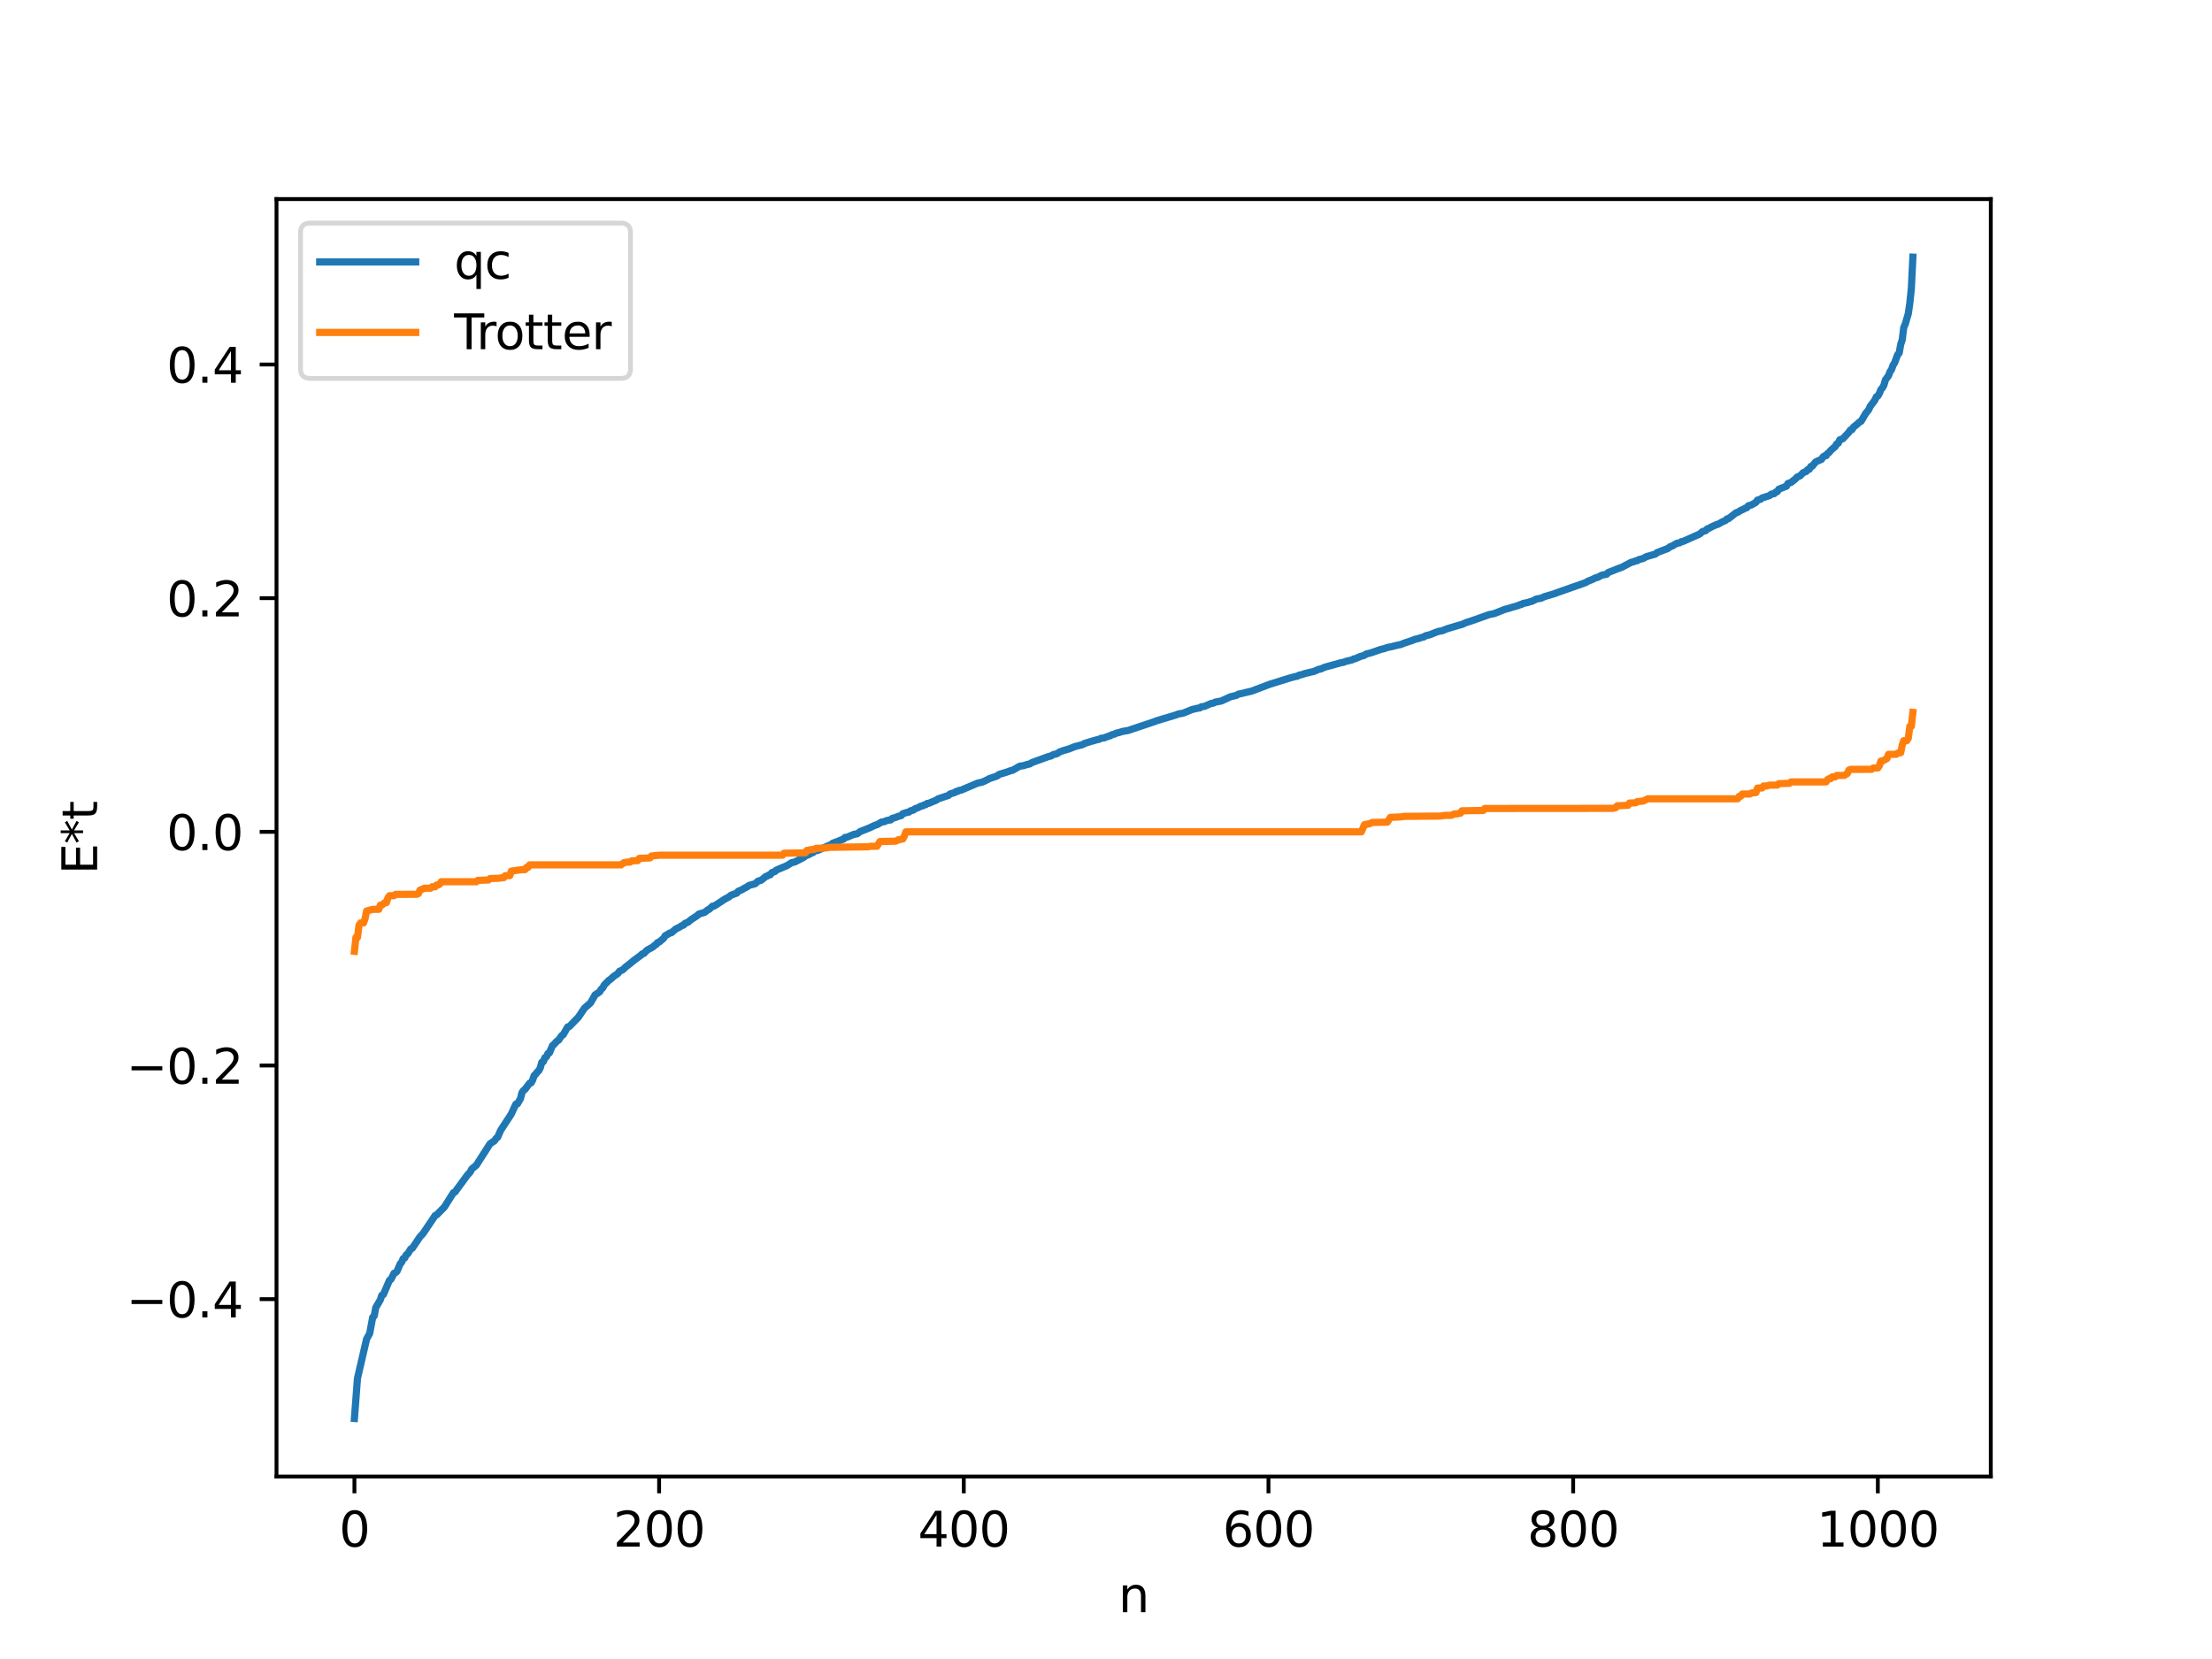 <?xml version="1.0" encoding="utf-8" standalone="no"?>
<!DOCTYPE svg PUBLIC "-//W3C//DTD SVG 1.1//EN"
  "http://www.w3.org/Graphics/SVG/1.1/DTD/svg11.dtd">
<svg xmlns:xlink="http://www.w3.org/1999/xlink" width="460.8pt" height="345.6pt" viewBox="0 0 460.8 345.6" xmlns="http://www.w3.org/2000/svg" version="1.1">
 <defs>
  <style type="text/css">*{stroke-linejoin: round; stroke-linecap: butt}</style>
 </defs>
 <g id="figure_1">
  <g id="patch_1">
   <path d="M 0 345.6 
L 460.8 345.6 
L 460.8 0 
L 0 0 
z
" style="fill: #ffffff"/>
  </g>
  <g id="axes_1">
   <g id="patch_2">
    <path d="M 57.6 307.584 
L 414.72 307.584 
L 414.72 41.472 
L 57.6 41.472 
z
" style="fill: #ffffff"/>
   </g>
   <g id="matplotlib.axis_1">
    <g id="xtick_1">
     <g id="line2d_1">
      <defs>
       <path id="mb0fc9c9d4f" d="M 0 0 
L 0 3.5 
" style="stroke: #000000; stroke-width: 0.8"/>
      </defs>
      <g>
       <use xlink:href="#mb0fc9c9d4f" x="73.833" y="307.584" style="stroke: #000000; stroke-width: 0.8"/>
      </g>
     </g>
     <g id="text_1">
      <!-- 0 -->
      <g transform="translate(70.651 322.182) scale(0.1 -0.1)">
       <defs>
        <path id="DejaVuSans-30" d="M 2034 4250 
Q 1547 4250 1301 3770 
Q 1056 3291 1056 2328 
Q 1056 1369 1301 889 
Q 1547 409 2034 409 
Q 2525 409 2770 889 
Q 3016 1369 3016 2328 
Q 3016 3291 2770 3770 
Q 2525 4250 2034 4250 
z
M 2034 4750 
Q 2819 4750 3233 4129 
Q 3647 3509 3647 2328 
Q 3647 1150 3233 529 
Q 2819 -91 2034 -91 
Q 1250 -91 836 529 
Q 422 1150 422 2328 
Q 422 3509 836 4129 
Q 1250 4750 2034 4750 
z
" transform="scale(0.016)"/>
       </defs>
       <use xlink:href="#DejaVuSans-30"/>
      </g>
     </g>
    </g>
    <g id="xtick_2">
     <g id="line2d_2">
      <g>
       <use xlink:href="#mb0fc9c9d4f" x="137.304" y="307.584" style="stroke: #000000; stroke-width: 0.8"/>
      </g>
     </g>
     <g id="text_2">
      <!-- 200 -->
      <g transform="translate(127.76 322.182) scale(0.1 -0.1)">
       <defs>
        <path id="DejaVuSans-32" d="M 1228 531 
L 3431 531 
L 3431 0 
L 469 0 
L 469 531 
Q 828 903 1448 1529 
Q 2069 2156 2228 2338 
Q 2531 2678 2651 2914 
Q 2772 3150 2772 3378 
Q 2772 3750 2511 3984 
Q 2250 4219 1831 4219 
Q 1534 4219 1204 4116 
Q 875 4013 500 3803 
L 500 4441 
Q 881 4594 1212 4672 
Q 1544 4750 1819 4750 
Q 2544 4750 2975 4387 
Q 3406 4025 3406 3419 
Q 3406 3131 3298 2873 
Q 3191 2616 2906 2266 
Q 2828 2175 2409 1742 
Q 1991 1309 1228 531 
z
" transform="scale(0.016)"/>
       </defs>
       <use xlink:href="#DejaVuSans-32"/>
       <use xlink:href="#DejaVuSans-30" x="63.623"/>
       <use xlink:href="#DejaVuSans-30" x="127.246"/>
      </g>
     </g>
    </g>
    <g id="xtick_3">
     <g id="line2d_3">
      <g>
       <use xlink:href="#mb0fc9c9d4f" x="200.775" y="307.584" style="stroke: #000000; stroke-width: 0.8"/>
      </g>
     </g>
     <g id="text_3">
      <!-- 400 -->
      <g transform="translate(191.231 322.182) scale(0.1 -0.1)">
       <defs>
        <path id="DejaVuSans-34" d="M 2419 4116 
L 825 1625 
L 2419 1625 
L 2419 4116 
z
M 2253 4666 
L 3047 4666 
L 3047 1625 
L 3713 1625 
L 3713 1100 
L 3047 1100 
L 3047 0 
L 2419 0 
L 2419 1100 
L 313 1100 
L 313 1709 
L 2253 4666 
z
" transform="scale(0.016)"/>
       </defs>
       <use xlink:href="#DejaVuSans-34"/>
       <use xlink:href="#DejaVuSans-30" x="63.623"/>
       <use xlink:href="#DejaVuSans-30" x="127.246"/>
      </g>
     </g>
    </g>
    <g id="xtick_4">
     <g id="line2d_4">
      <g>
       <use xlink:href="#mb0fc9c9d4f" x="264.246" y="307.584" style="stroke: #000000; stroke-width: 0.8"/>
      </g>
     </g>
     <g id="text_4">
      <!-- 600 -->
      <g transform="translate(254.702 322.182) scale(0.1 -0.1)">
       <defs>
        <path id="DejaVuSans-36" d="M 2113 2584 
Q 1688 2584 1439 2293 
Q 1191 2003 1191 1497 
Q 1191 994 1439 701 
Q 1688 409 2113 409 
Q 2538 409 2786 701 
Q 3034 994 3034 1497 
Q 3034 2003 2786 2293 
Q 2538 2584 2113 2584 
z
M 3366 4563 
L 3366 3988 
Q 3128 4100 2886 4159 
Q 2644 4219 2406 4219 
Q 1781 4219 1451 3797 
Q 1122 3375 1075 2522 
Q 1259 2794 1537 2939 
Q 1816 3084 2150 3084 
Q 2853 3084 3261 2657 
Q 3669 2231 3669 1497 
Q 3669 778 3244 343 
Q 2819 -91 2113 -91 
Q 1303 -91 875 529 
Q 447 1150 447 2328 
Q 447 3434 972 4092 
Q 1497 4750 2381 4750 
Q 2619 4750 2861 4703 
Q 3103 4656 3366 4563 
z
" transform="scale(0.016)"/>
       </defs>
       <use xlink:href="#DejaVuSans-36"/>
       <use xlink:href="#DejaVuSans-30" x="63.623"/>
       <use xlink:href="#DejaVuSans-30" x="127.246"/>
      </g>
     </g>
    </g>
    <g id="xtick_5">
     <g id="line2d_5">
      <g>
       <use xlink:href="#mb0fc9c9d4f" x="327.717" y="307.584" style="stroke: #000000; stroke-width: 0.8"/>
      </g>
     </g>
     <g id="text_5">
      <!-- 800 -->
      <g transform="translate(318.173 322.182) scale(0.1 -0.1)">
       <defs>
        <path id="DejaVuSans-38" d="M 2034 2216 
Q 1584 2216 1326 1975 
Q 1069 1734 1069 1313 
Q 1069 891 1326 650 
Q 1584 409 2034 409 
Q 2484 409 2743 651 
Q 3003 894 3003 1313 
Q 3003 1734 2745 1975 
Q 2488 2216 2034 2216 
z
M 1403 2484 
Q 997 2584 770 2862 
Q 544 3141 544 3541 
Q 544 4100 942 4425 
Q 1341 4750 2034 4750 
Q 2731 4750 3128 4425 
Q 3525 4100 3525 3541 
Q 3525 3141 3298 2862 
Q 3072 2584 2669 2484 
Q 3125 2378 3379 2068 
Q 3634 1759 3634 1313 
Q 3634 634 3220 271 
Q 2806 -91 2034 -91 
Q 1263 -91 848 271 
Q 434 634 434 1313 
Q 434 1759 690 2068 
Q 947 2378 1403 2484 
z
M 1172 3481 
Q 1172 3119 1398 2916 
Q 1625 2713 2034 2713 
Q 2441 2713 2670 2916 
Q 2900 3119 2900 3481 
Q 2900 3844 2670 4047 
Q 2441 4250 2034 4250 
Q 1625 4250 1398 4047 
Q 1172 3844 1172 3481 
z
" transform="scale(0.016)"/>
       </defs>
       <use xlink:href="#DejaVuSans-38"/>
       <use xlink:href="#DejaVuSans-30" x="63.623"/>
       <use xlink:href="#DejaVuSans-30" x="127.246"/>
      </g>
     </g>
    </g>
    <g id="xtick_6">
     <g id="line2d_6">
      <g>
       <use xlink:href="#mb0fc9c9d4f" x="391.188" y="307.584" style="stroke: #000000; stroke-width: 0.8"/>
      </g>
     </g>
     <g id="text_6">
      <!-- 1000 -->
      <g transform="translate(378.463 322.182) scale(0.1 -0.1)">
       <defs>
        <path id="DejaVuSans-31" d="M 794 531 
L 1825 531 
L 1825 4091 
L 703 3866 
L 703 4441 
L 1819 4666 
L 2450 4666 
L 2450 531 
L 3481 531 
L 3481 0 
L 794 0 
L 794 531 
z
" transform="scale(0.016)"/>
       </defs>
       <use xlink:href="#DejaVuSans-31"/>
       <use xlink:href="#DejaVuSans-30" x="63.623"/>
       <use xlink:href="#DejaVuSans-30" x="127.246"/>
       <use xlink:href="#DejaVuSans-30" x="190.869"/>
      </g>
     </g>
    </g>
    <g id="text_7">
     <!-- n -->
     <g transform="translate(232.991 335.861) scale(0.1 -0.1)">
      <defs>
       <path id="DejaVuSans-6e" d="M 3513 2113 
L 3513 0 
L 2938 0 
L 2938 2094 
Q 2938 2591 2744 2837 
Q 2550 3084 2163 3084 
Q 1697 3084 1428 2787 
Q 1159 2491 1159 1978 
L 1159 0 
L 581 0 
L 581 3500 
L 1159 3500 
L 1159 2956 
Q 1366 3272 1645 3428 
Q 1925 3584 2291 3584 
Q 2894 3584 3203 3211 
Q 3513 2838 3513 2113 
z
" transform="scale(0.016)"/>
      </defs>
      <use xlink:href="#DejaVuSans-6e"/>
     </g>
    </g>
   </g>
   <g id="matplotlib.axis_2">
    <g id="ytick_1">
     <g id="line2d_7">
      <defs>
       <path id="m6e414556d8" d="M 0 0 
L -3.5 0 
" style="stroke: #000000; stroke-width: 0.8"/>
      </defs>
      <g>
       <use xlink:href="#m6e414556d8" x="57.6" y="270.636" style="stroke: #000000; stroke-width: 0.8"/>
      </g>
     </g>
     <g id="text_8">
      <!-- −0.4 -->
      <g transform="translate(26.317 274.436) scale(0.1 -0.1)">
       <defs>
        <path id="DejaVuSans-2212" d="M 678 2272 
L 4684 2272 
L 4684 1741 
L 678 1741 
L 678 2272 
z
" transform="scale(0.016)"/>
        <path id="DejaVuSans-2e" d="M 684 794 
L 1344 794 
L 1344 0 
L 684 0 
L 684 794 
z
" transform="scale(0.016)"/>
       </defs>
       <use xlink:href="#DejaVuSans-2212"/>
       <use xlink:href="#DejaVuSans-30" x="83.789"/>
       <use xlink:href="#DejaVuSans-2e" x="147.412"/>
       <use xlink:href="#DejaVuSans-34" x="179.199"/>
      </g>
     </g>
    </g>
    <g id="ytick_2">
     <g id="line2d_8">
      <g>
       <use xlink:href="#m6e414556d8" x="57.6" y="221.961" style="stroke: #000000; stroke-width: 0.8"/>
      </g>
     </g>
     <g id="text_9">
      <!-- −0.2 -->
      <g transform="translate(26.317 225.76) scale(0.1 -0.1)">
       <use xlink:href="#DejaVuSans-2212"/>
       <use xlink:href="#DejaVuSans-30" x="83.789"/>
       <use xlink:href="#DejaVuSans-2e" x="147.412"/>
       <use xlink:href="#DejaVuSans-32" x="179.199"/>
      </g>
     </g>
    </g>
    <g id="ytick_3">
     <g id="line2d_9">
      <g>
       <use xlink:href="#m6e414556d8" x="57.6" y="173.286" style="stroke: #000000; stroke-width: 0.8"/>
      </g>
     </g>
     <g id="text_10">
      <!-- 0.0 -->
      <g transform="translate(34.697 177.085) scale(0.1 -0.1)">
       <use xlink:href="#DejaVuSans-30"/>
       <use xlink:href="#DejaVuSans-2e" x="63.623"/>
       <use xlink:href="#DejaVuSans-30" x="95.41"/>
      </g>
     </g>
    </g>
    <g id="ytick_4">
     <g id="line2d_10">
      <g>
       <use xlink:href="#m6e414556d8" x="57.6" y="124.61" style="stroke: #000000; stroke-width: 0.8"/>
      </g>
     </g>
     <g id="text_11">
      <!-- 0.2 -->
      <g transform="translate(34.697 128.41) scale(0.1 -0.1)">
       <use xlink:href="#DejaVuSans-30"/>
       <use xlink:href="#DejaVuSans-2e" x="63.623"/>
       <use xlink:href="#DejaVuSans-32" x="95.41"/>
      </g>
     </g>
    </g>
    <g id="ytick_5">
     <g id="line2d_11">
      <g>
       <use xlink:href="#m6e414556d8" x="57.6" y="75.935" style="stroke: #000000; stroke-width: 0.8"/>
      </g>
     </g>
     <g id="text_12">
      <!-- 0.4 -->
      <g transform="translate(34.697 79.734) scale(0.1 -0.1)">
       <use xlink:href="#DejaVuSans-30"/>
       <use xlink:href="#DejaVuSans-2e" x="63.623"/>
       <use xlink:href="#DejaVuSans-34" x="95.41"/>
      </g>
     </g>
    </g>
    <g id="text_13">
     <!-- E*t -->
     <g transform="translate(20.238 182.148) rotate(-90) scale(0.1 -0.1)">
      <defs>
       <path id="DejaVuSans-45" d="M 628 4666 
L 3578 4666 
L 3578 4134 
L 1259 4134 
L 1259 2753 
L 3481 2753 
L 3481 2222 
L 1259 2222 
L 1259 531 
L 3634 531 
L 3634 0 
L 628 0 
L 628 4666 
z
" transform="scale(0.016)"/>
       <path id="DejaVuSans-2a" d="M 3009 3897 
L 1888 3291 
L 3009 2681 
L 2828 2375 
L 1778 3009 
L 1778 1831 
L 1422 1831 
L 1422 3009 
L 372 2375 
L 191 2681 
L 1313 3291 
L 191 3897 
L 372 4206 
L 1422 3572 
L 1422 4750 
L 1778 4750 
L 1778 3572 
L 2828 4206 
L 3009 3897 
z
" transform="scale(0.016)"/>
       <path id="DejaVuSans-74" d="M 1172 4494 
L 1172 3500 
L 2356 3500 
L 2356 3053 
L 1172 3053 
L 1172 1153 
Q 1172 725 1289 603 
Q 1406 481 1766 481 
L 2356 481 
L 2356 0 
L 1766 0 
Q 1100 0 847 248 
Q 594 497 594 1153 
L 594 3053 
L 172 3053 
L 172 3500 
L 594 3500 
L 594 4494 
L 1172 4494 
z
" transform="scale(0.016)"/>
      </defs>
      <use xlink:href="#DejaVuSans-45"/>
      <use xlink:href="#DejaVuSans-2a" x="63.184"/>
      <use xlink:href="#DejaVuSans-74" x="113.184"/>
     </g>
    </g>
   </g>
   <g id="line2d_12">
    <path d="M 73.833 295.488 
L 74.467 287.143 
L 76.054 280.291 
L 76.372 278.935 
L 77.006 277.798 
L 77.641 274.417 
L 77.958 274.12 
L 78.276 272.409 
L 79.228 270.773 
L 79.545 269.817 
L 79.862 269.675 
L 81.132 266.715 
L 81.449 266.5 
L 82.084 265.242 
L 82.401 265.117 
L 82.719 264.822 
L 83.353 263.294 
L 83.671 262.944 
L 83.988 262.195 
L 84.305 262.065 
L 84.623 261.415 
L 84.94 261.183 
L 85.575 260.164 
L 85.892 260.027 
L 87.479 257.66 
L 88.114 256.985 
L 90.653 253.21 
L 90.97 253.077 
L 92.557 251.47 
L 94.461 248.449 
L 94.778 248.33 
L 97.317 244.853 
L 97.952 244.154 
L 98.269 243.528 
L 99.221 242.742 
L 102.077 238.275 
L 103.029 237.634 
L 103.347 237.145 
L 103.664 236.916 
L 104.299 235.464 
L 106.52 232.065 
L 107.155 230.663 
L 107.472 229.997 
L 107.79 229.954 
L 108.424 228.868 
L 108.742 227.601 
L 109.059 227.153 
L 109.377 226.928 
L 110.329 225.652 
L 110.646 225.578 
L 110.963 224.984 
L 111.281 224.041 
L 111.598 223.782 
L 111.915 223.315 
L 112.233 223.064 
L 112.55 222.439 
L 112.867 221.29 
L 113.185 221.169 
L 113.502 220.331 
L 113.82 220.172 
L 114.137 219.472 
L 114.454 219.334 
L 115.089 217.827 
L 115.406 217.569 
L 116.041 216.867 
L 116.358 216.687 
L 116.993 215.757 
L 117.31 215.558 
L 117.945 214.476 
L 118.262 213.923 
L 118.58 213.869 
L 120.484 211.908 
L 121.753 210.018 
L 123.023 208.914 
L 123.975 207.241 
L 124.927 206.619 
L 125.244 206.069 
L 125.562 205.811 
L 125.879 205.196 
L 126.831 204.235 
L 127.148 204.031 
L 127.783 203.439 
L 128.735 202.786 
L 129.053 202.329 
L 129.687 202.054 
L 130.322 201.452 
L 130.957 200.965 
L 132.226 199.937 
L 133.496 199.004 
L 133.813 198.699 
L 134.13 198.628 
L 134.765 197.961 
L 136.034 197.255 
L 136.352 196.931 
L 136.669 196.769 
L 136.986 196.351 
L 137.304 196.262 
L 138.256 195.45 
L 138.573 194.921 
L 139.208 194.576 
L 139.525 194.363 
L 139.843 194.317 
L 140.795 193.513 
L 141.429 193.211 
L 142.064 192.821 
L 142.381 192.71 
L 142.699 192.358 
L 143.334 192.104 
L 143.968 191.576 
L 145.238 190.746 
L 145.555 190.434 
L 146.824 190.044 
L 147.459 189.528 
L 147.777 189.397 
L 148.411 188.782 
L 148.729 188.755 
L 149.363 188.373 
L 149.998 187.961 
L 150.95 187.327 
L 151.902 186.82 
L 152.22 186.519 
L 153.489 186.042 
L 153.806 185.652 
L 154.441 185.402 
L 155.076 185.033 
L 155.71 184.699 
L 156.028 184.452 
L 157.297 184.105 
L 157.932 183.547 
L 158.567 183.374 
L 159.201 182.859 
L 159.519 182.58 
L 159.836 182.507 
L 160.153 182.278 
L 160.471 182.228 
L 160.788 181.783 
L 161.423 181.564 
L 161.74 181.252 
L 163.962 180.313 
L 164.914 179.705 
L 165.548 179.574 
L 166.818 178.925 
L 167.453 178.589 
L 167.77 178.313 
L 168.722 177.917 
L 169.039 177.688 
L 169.357 177.614 
L 169.674 177.28 
L 170.309 177.167 
L 173.165 175.919 
L 173.482 175.649 
L 174.434 175.304 
L 175.386 174.907 
L 175.704 174.823 
L 176.021 174.456 
L 176.339 174.44 
L 177.925 173.794 
L 178.56 173.703 
L 179.195 173.228 
L 181.099 172.476 
L 182.368 171.871 
L 182.686 171.811 
L 183.638 171.248 
L 184.272 171.156 
L 184.59 170.968 
L 185.224 170.841 
L 185.542 170.807 
L 185.859 170.486 
L 186.494 170.314 
L 187.129 170.068 
L 187.763 169.892 
L 188.081 169.504 
L 189.033 169.207 
L 189.35 169.175 
L 189.667 168.908 
L 190.302 168.746 
L 190.62 168.475 
L 191.254 168.253 
L 191.889 167.915 
L 192.206 167.888 
L 192.524 167.666 
L 192.841 167.63 
L 193.158 167.371 
L 193.476 167.349 
L 194.428 166.937 
L 195.062 166.685 
L 195.38 166.432 
L 197.601 165.694 
L 197.919 165.388 
L 198.553 165.205 
L 198.871 165.115 
L 199.188 164.869 
L 199.505 164.851 
L 199.823 164.646 
L 200.14 164.631 
L 203.631 163.149 
L 204.583 162.935 
L 205.218 162.667 
L 206.17 162.172 
L 207.122 161.858 
L 207.757 161.635 
L 208.074 161.349 
L 209.978 160.76 
L 210.613 160.519 
L 210.93 160.471 
L 212.2 159.734 
L 212.517 159.584 
L 213.152 159.518 
L 214.104 159.216 
L 214.421 159.182 
L 215.056 158.825 
L 218.547 157.559 
L 218.864 157.518 
L 219.499 157.166 
L 220.134 157.036 
L 220.768 156.639 
L 221.403 156.395 
L 222.672 156.021 
L 223.942 155.517 
L 225.529 155.122 
L 225.846 154.907 
L 227.115 154.503 
L 228.385 154.138 
L 229.02 153.995 
L 229.337 153.802 
L 229.972 153.726 
L 230.924 153.365 
L 231.241 153.304 
L 231.558 153.079 
L 232.193 152.918 
L 232.51 152.744 
L 233.145 152.593 
L 233.78 152.389 
L 235.049 152.158 
L 236.319 151.73 
L 240.127 150.451 
L 241.079 150.106 
L 244.887 148.964 
L 245.522 148.722 
L 246.474 148.567 
L 248.378 147.79 
L 249.648 147.505 
L 249.965 147.47 
L 250.282 147.225 
L 250.917 147.153 
L 252.186 146.586 
L 252.821 146.454 
L 253.139 146.265 
L 254.408 146.035 
L 256.312 145.16 
L 256.947 145.005 
L 257.581 144.857 
L 257.899 144.638 
L 260.755 143.966 
L 263.611 142.882 
L 264.563 142.525 
L 265.515 142.238 
L 268.689 141.24 
L 269.641 140.985 
L 270.276 140.855 
L 270.593 140.662 
L 271.228 140.518 
L 271.862 140.301 
L 273.767 139.847 
L 274.401 139.572 
L 274.719 139.416 
L 275.036 139.4 
L 275.988 138.989 
L 279.479 138.023 
L 279.796 137.994 
L 280.431 137.757 
L 281.7 137.457 
L 282.018 137.256 
L 282.335 137.22 
L 283.287 136.789 
L 284.239 136.509 
L 284.557 136.255 
L 285.509 136.023 
L 287.73 135.26 
L 288.365 135.125 
L 289 134.881 
L 289.952 134.703 
L 290.586 134.525 
L 291.856 134.253 
L 292.491 133.98 
L 294.395 133.35 
L 294.712 133.184 
L 295.347 133.052 
L 296.299 132.75 
L 296.616 132.694 
L 296.934 132.454 
L 297.886 132.225 
L 299.155 131.704 
L 299.79 131.505 
L 300.424 131.404 
L 301.377 131.01 
L 303.915 130.242 
L 304.55 130.087 
L 305.502 129.656 
L 306.137 129.478 
L 310.262 128.02 
L 311.215 127.84 
L 313.436 126.963 
L 314.388 126.703 
L 315.023 126.503 
L 316.292 126.145 
L 316.61 125.967 
L 316.927 125.931 
L 317.244 125.723 
L 318.196 125.521 
L 318.831 125.319 
L 319.148 125.249 
L 320.1 124.779 
L 321.053 124.619 
L 321.687 124.308 
L 323.909 123.642 
L 324.543 123.397 
L 330.256 121.388 
L 330.891 121.03 
L 331.525 120.798 
L 332.477 120.346 
L 332.795 120.292 
L 333.747 119.795 
L 334.699 119.623 
L 335.016 119.265 
L 335.968 118.892 
L 336.92 118.509 
L 337.872 118.165 
L 339.777 117.154 
L 340.411 116.993 
L 340.729 116.837 
L 341.046 116.81 
L 341.363 116.594 
L 341.998 116.419 
L 342.315 116.328 
L 342.95 115.97 
L 344.854 115.418 
L 345.172 115.125 
L 347.393 114.281 
L 348.028 113.826 
L 348.345 113.755 
L 349.297 113.187 
L 349.932 113.074 
L 350.249 112.84 
L 350.567 112.808 
L 354.058 111.252 
L 354.692 110.715 
L 355.327 110.546 
L 355.644 110.185 
L 355.962 110.082 
L 356.596 109.729 
L 357.548 109.298 
L 357.866 109.225 
L 358.818 108.692 
L 359.453 108.429 
L 359.77 108.09 
L 360.087 108.035 
L 361.674 106.801 
L 361.991 106.727 
L 362.626 106.326 
L 363.261 106.048 
L 363.578 105.841 
L 363.896 105.768 
L 364.213 105.359 
L 364.848 105.194 
L 365.8 104.641 
L 366.117 104.177 
L 366.752 104.012 
L 367.069 103.744 
L 368.656 103.233 
L 368.973 102.943 
L 369.608 102.836 
L 369.925 102.5 
L 370.243 102.42 
L 370.56 101.906 
L 371.512 101.535 
L 372.147 101.283 
L 372.464 100.719 
L 373.099 100.499 
L 374.051 99.75 
L 374.368 99.389 
L 375.003 99.118 
L 375.638 98.459 
L 376.272 98.215 
L 376.59 97.816 
L 376.907 97.762 
L 377.224 97.168 
L 377.542 97.106 
L 378.177 96.279 
L 378.811 95.961 
L 379.446 95.699 
L 379.763 95.193 
L 380.081 94.975 
L 380.398 94.935 
L 380.715 94.47 
L 381.033 94.275 
L 381.35 93.859 
L 381.985 93.291 
L 382.302 93.028 
L 382.62 92.473 
L 382.937 92.335 
L 383.254 91.632 
L 383.889 91.401 
L 385.158 90.043 
L 385.476 89.568 
L 385.793 89.517 
L 386.11 88.981 
L 387.062 88.213 
L 387.38 87.894 
L 387.697 87.761 
L 388.649 86.135 
L 389.284 85.353 
L 389.601 84.643 
L 390.553 83.386 
L 390.871 82.67 
L 391.188 82.499 
L 391.505 81.969 
L 391.823 81.135 
L 392.14 80.81 
L 392.458 80.204 
L 392.775 79.116 
L 393.41 78.272 
L 393.727 77.429 
L 394.044 76.978 
L 394.362 76.063 
L 394.679 75.59 
L 395.314 73.874 
L 395.631 73.551 
L 395.948 71.768 
L 396.266 70.803 
L 396.583 68.228 
L 396.9 67.494 
L 397.535 65.337 
L 397.853 63.127 
L 398.17 60.088 
L 398.487 53.568 
L 398.487 53.568 
" clip-path="url(#p55ece000e4)" style="fill: none; stroke: #1f77b4; stroke-width: 1.5; stroke-linecap: square"/>
   </g>
   <g id="line2d_13">
    <path d="M 73.833 198.171 
L 74.15 195.267 
L 74.467 195.267 
L 74.785 192.785 
L 75.102 192.269 
L 75.737 192.269 
L 76.054 191.34 
L 76.372 189.773 
L 77.641 189.434 
L 78.91 189.434 
L 79.228 188.549 
L 79.545 188.549 
L 80.18 188.031 
L 80.497 188.031 
L 80.815 187.053 
L 81.132 186.593 
L 82.084 186.585 
L 82.401 186.312 
L 86.844 186.297 
L 87.162 186.148 
L 87.479 185.439 
L 88.431 185.037 
L 89.7 185.037 
L 90.018 184.724 
L 90.653 184.724 
L 90.97 184.359 
L 91.287 184.359 
L 91.605 184.17 
L 91.922 183.682 
L 99.221 183.682 
L 99.539 183.391 
L 101.76 183.322 
L 102.077 183.021 
L 103.981 182.953 
L 104.616 182.835 
L 104.934 182.835 
L 105.251 182.422 
L 106.203 182.401 
L 106.52 181.469 
L 108.742 181.162 
L 109.377 181.162 
L 109.694 180.69 
L 110.011 180.69 
L 110.329 180.17 
L 129.37 180.169 
L 130.005 179.703 
L 130.639 179.595 
L 131.274 179.578 
L 131.591 179.335 
L 132.861 179.28 
L 133.178 178.814 
L 135.4 178.717 
L 135.717 178.319 
L 137.304 178.153 
L 163.01 178.153 
L 163.327 177.741 
L 167.77 177.665 
L 168.087 177.155 
L 168.405 177.155 
L 168.722 177.019 
L 169.674 176.931 
L 169.991 176.72 
L 171.896 176.657 
L 172.848 176.509 
L 180.781 176.4 
L 181.416 176.294 
L 182.686 176.294 
L 183.32 175.302 
L 186.494 175.235 
L 186.811 175.148 
L 187.129 174.93 
L 187.446 174.93 
L 187.763 174.782 
L 188.081 174.782 
L 188.398 174.166 
L 188.715 173.286 
L 283.605 173.286 
L 284.239 171.789 
L 284.557 171.789 
L 284.874 171.641 
L 285.191 171.641 
L 285.826 171.336 
L 289 171.27 
L 289.634 170.277 
L 291.856 170.171 
L 292.491 170.063 
L 300.107 170 
L 301.059 169.851 
L 302.329 169.851 
L 302.963 169.553 
L 303.598 169.553 
L 303.915 169.416 
L 304.233 169.416 
L 304.55 168.906 
L 308.993 168.831 
L 309.31 168.418 
L 335.968 168.396 
L 336.603 168.252 
L 336.92 167.855 
L 339.142 167.757 
L 339.459 167.291 
L 340.729 167.236 
L 341.046 166.994 
L 342.315 166.869 
L 343.267 166.402 
L 361.991 166.402 
L 362.309 165.881 
L 362.626 165.881 
L 362.943 165.41 
L 364.53 165.41 
L 364.848 165.195 
L 365.8 165.103 
L 366.117 164.17 
L 367.069 164.149 
L 367.386 163.736 
L 368.021 163.736 
L 368.656 163.551 
L 370.243 163.551 
L 370.56 163.249 
L 372.781 163.181 
L 373.099 162.89 
L 380.398 162.89 
L 380.715 162.402 
L 381.033 162.212 
L 381.35 162.212 
L 381.667 161.848 
L 382.302 161.848 
L 382.62 161.535 
L 384.206 161.535 
L 384.841 161.132 
L 385.158 160.424 
L 385.476 160.275 
L 389.919 160.259 
L 390.236 159.987 
L 391.188 159.979 
L 391.505 159.518 
L 391.823 158.54 
L 392.14 158.54 
L 393.092 158.022 
L 393.41 157.138 
L 394.996 157.138 
L 395.314 156.895 
L 395.948 156.799 
L 396.266 155.231 
L 396.583 154.302 
L 397.218 154.302 
L 397.535 153.787 
L 397.853 151.305 
L 398.17 151.305 
L 398.487 148.401 
L 398.487 148.401 
" clip-path="url(#p55ece000e4)" style="fill: none; stroke: #ff7f0e; stroke-width: 1.5; stroke-linecap: square"/>
   </g>
   <g id="patch_3">
    <path d="M 57.6 307.584 
L 57.6 41.472 
" style="fill: none; stroke: #000000; stroke-width: 0.8; stroke-linejoin: miter; stroke-linecap: square"/>
   </g>
   <g id="patch_4">
    <path d="M 414.72 307.584 
L 414.72 41.472 
" style="fill: none; stroke: #000000; stroke-width: 0.8; stroke-linejoin: miter; stroke-linecap: square"/>
   </g>
   <g id="patch_5">
    <path d="M 57.6 307.584 
L 414.72 307.584 
" style="fill: none; stroke: #000000; stroke-width: 0.8; stroke-linejoin: miter; stroke-linecap: square"/>
   </g>
   <g id="patch_6">
    <path d="M 57.6 41.472 
L 414.72 41.472 
" style="fill: none; stroke: #000000; stroke-width: 0.8; stroke-linejoin: miter; stroke-linecap: square"/>
   </g>
   <g id="legend_1">
    <g id="patch_7">
     <path d="M 64.6 78.828 
L 129.342 78.828 
Q 131.342 78.828 131.342 76.828 
L 131.342 48.472 
Q 131.342 46.472 129.342 46.472 
L 64.6 46.472 
Q 62.6 46.472 62.6 48.472 
L 62.6 76.828 
Q 62.6 78.828 64.6 78.828 
z
" style="fill: #ffffff; opacity: 0.8; stroke: #cccccc; stroke-linejoin: miter"/>
    </g>
    <g id="line2d_14">
     <path d="M 66.6 54.57 
L 76.6 54.57 
L 86.6 54.57 
" style="fill: none; stroke: #1f77b4; stroke-width: 1.5; stroke-linecap: square"/>
    </g>
    <g id="text_14">
     <!-- qc -->
     <g transform="translate(94.6 58.07) scale(0.1 -0.1)">
      <defs>
       <path id="DejaVuSans-71" d="M 947 1747 
Q 947 1113 1208 752 
Q 1469 391 1925 391 
Q 2381 391 2643 752 
Q 2906 1113 2906 1747 
Q 2906 2381 2643 2742 
Q 2381 3103 1925 3103 
Q 1469 3103 1208 2742 
Q 947 2381 947 1747 
z
M 2906 525 
Q 2725 213 2448 61 
Q 2172 -91 1784 -91 
Q 1150 -91 751 415 
Q 353 922 353 1747 
Q 353 2572 751 3078 
Q 1150 3584 1784 3584 
Q 2172 3584 2448 3432 
Q 2725 3281 2906 2969 
L 2906 3500 
L 3481 3500 
L 3481 -1331 
L 2906 -1331 
L 2906 525 
z
" transform="scale(0.016)"/>
       <path id="DejaVuSans-63" d="M 3122 3366 
L 3122 2828 
Q 2878 2963 2633 3030 
Q 2388 3097 2138 3097 
Q 1578 3097 1268 2742 
Q 959 2388 959 1747 
Q 959 1106 1268 751 
Q 1578 397 2138 397 
Q 2388 397 2633 464 
Q 2878 531 3122 666 
L 3122 134 
Q 2881 22 2623 -34 
Q 2366 -91 2075 -91 
Q 1284 -91 818 406 
Q 353 903 353 1747 
Q 353 2603 823 3093 
Q 1294 3584 2113 3584 
Q 2378 3584 2631 3529 
Q 2884 3475 3122 3366 
z
" transform="scale(0.016)"/>
      </defs>
      <use xlink:href="#DejaVuSans-71"/>
      <use xlink:href="#DejaVuSans-63" x="63.477"/>
     </g>
    </g>
    <g id="line2d_15">
     <path d="M 66.6 69.249 
L 76.6 69.249 
L 86.6 69.249 
" style="fill: none; stroke: #ff7f0e; stroke-width: 1.5; stroke-linecap: square"/>
    </g>
    <g id="text_15">
     <!-- Trotter -->
     <g transform="translate(94.6 72.749) scale(0.1 -0.1)">
      <defs>
       <path id="DejaVuSans-54" d="M -19 4666 
L 3928 4666 
L 3928 4134 
L 2272 4134 
L 2272 0 
L 1638 0 
L 1638 4134 
L -19 4134 
L -19 4666 
z
" transform="scale(0.016)"/>
       <path id="DejaVuSans-72" d="M 2631 2963 
Q 2534 3019 2420 3045 
Q 2306 3072 2169 3072 
Q 1681 3072 1420 2755 
Q 1159 2438 1159 1844 
L 1159 0 
L 581 0 
L 581 3500 
L 1159 3500 
L 1159 2956 
Q 1341 3275 1631 3429 
Q 1922 3584 2338 3584 
Q 2397 3584 2469 3576 
Q 2541 3569 2628 3553 
L 2631 2963 
z
" transform="scale(0.016)"/>
       <path id="DejaVuSans-6f" d="M 1959 3097 
Q 1497 3097 1228 2736 
Q 959 2375 959 1747 
Q 959 1119 1226 758 
Q 1494 397 1959 397 
Q 2419 397 2687 759 
Q 2956 1122 2956 1747 
Q 2956 2369 2687 2733 
Q 2419 3097 1959 3097 
z
M 1959 3584 
Q 2709 3584 3137 3096 
Q 3566 2609 3566 1747 
Q 3566 888 3137 398 
Q 2709 -91 1959 -91 
Q 1206 -91 779 398 
Q 353 888 353 1747 
Q 353 2609 779 3096 
Q 1206 3584 1959 3584 
z
" transform="scale(0.016)"/>
       <path id="DejaVuSans-65" d="M 3597 1894 
L 3597 1613 
L 953 1613 
Q 991 1019 1311 708 
Q 1631 397 2203 397 
Q 2534 397 2845 478 
Q 3156 559 3463 722 
L 3463 178 
Q 3153 47 2828 -22 
Q 2503 -91 2169 -91 
Q 1331 -91 842 396 
Q 353 884 353 1716 
Q 353 2575 817 3079 
Q 1281 3584 2069 3584 
Q 2775 3584 3186 3129 
Q 3597 2675 3597 1894 
z
M 3022 2063 
Q 3016 2534 2758 2815 
Q 2500 3097 2075 3097 
Q 1594 3097 1305 2825 
Q 1016 2553 972 2059 
L 3022 2063 
z
" transform="scale(0.016)"/>
      </defs>
      <use xlink:href="#DejaVuSans-54"/>
      <use xlink:href="#DejaVuSans-72" x="46.334"/>
      <use xlink:href="#DejaVuSans-6f" x="85.197"/>
      <use xlink:href="#DejaVuSans-74" x="146.379"/>
      <use xlink:href="#DejaVuSans-74" x="185.588"/>
      <use xlink:href="#DejaVuSans-65" x="224.797"/>
      <use xlink:href="#DejaVuSans-72" x="286.32"/>
     </g>
    </g>
   </g>
  </g>
 </g>
 <defs>
  <clipPath id="p55ece000e4">
   <rect x="57.6" y="41.472" width="357.12" height="266.112"/>
  </clipPath>
 </defs>
</svg>
